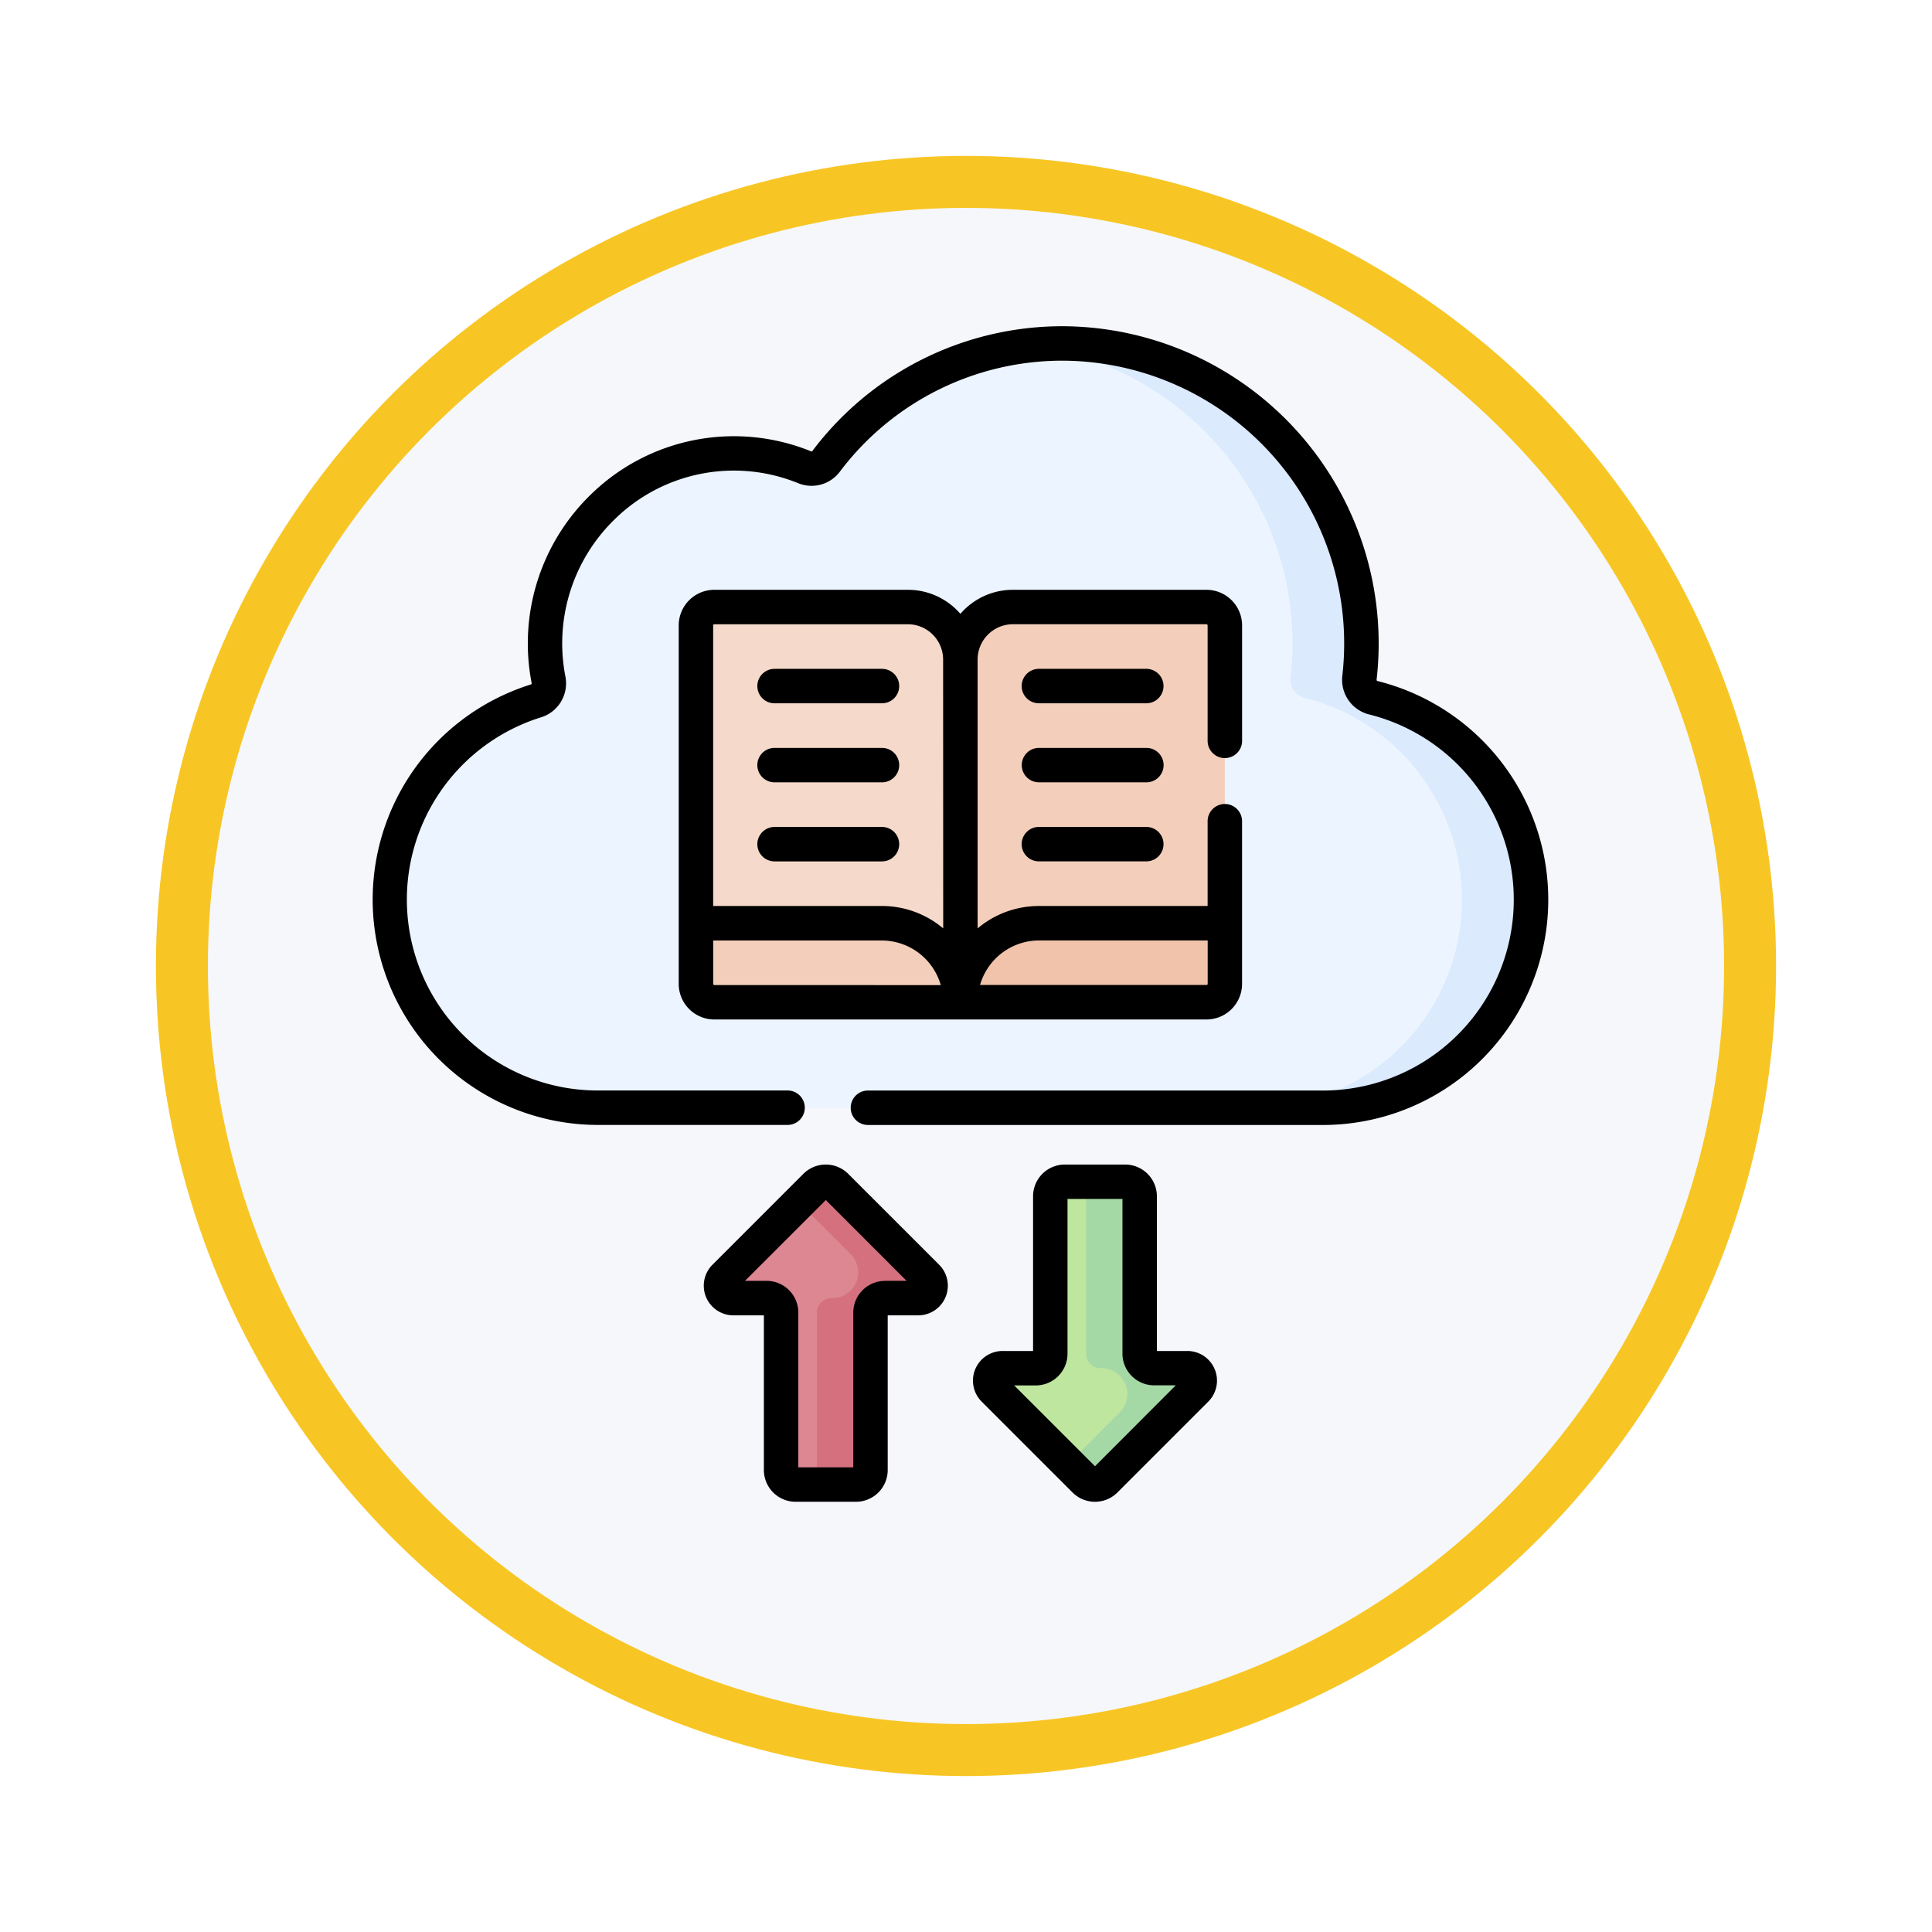 <svg xmlns="http://www.w3.org/2000/svg" xmlns:xlink="http://www.w3.org/1999/xlink" width="111.514" height="111.514" viewBox="0 0 111.514 111.514">
  <defs>
    <filter id="Ellipse_11513" x="0" y="0" width="111.514" height="111.514" filterUnits="userSpaceOnUse">
      <feOffset dy="3" input="SourceAlpha"/>
      <feGaussianBlur stdDeviation="3" result="blur"/>
      <feFlood flood-opacity="0.161"/>
      <feComposite operator="in" in2="blur"/>
      <feComposite in="SourceGraphic"/>
    </filter>
  </defs>
  <g id="Group_1145724" data-name="Group 1145724" transform="translate(-1165.092 -3023.314)">
    <g id="Group_1144903" data-name="Group 1144903" transform="translate(1174.092 3029.313)">
      <g id="Group_1144071" data-name="Group 1144071" transform="translate(0)">
        <g id="Group_1143621" data-name="Group 1143621" transform="translate(0)">
          <g id="Group_1143499" data-name="Group 1143499" transform="translate(0 0)">
            <g transform="matrix(1, 0, 0, 1, -9, -6)" filter="url(#Ellipse_11513)">
              <g id="Ellipse_11513-2" data-name="Ellipse 11513" transform="translate(9 6)" fill="#f5f7fb" stroke="#f8c624" stroke-width="3">
                <circle cx="46.757" cy="46.757" r="46.757" stroke="none"/>
                <circle cx="46.757" cy="46.757" r="45.257" fill="none"/>
              </g>
            </g>
          </g>
        </g>
      </g>
    </g>
    <g id="almacenamiento-en-la-nube" transform="translate(1186.599 3042.144)">
      <g id="Group_1145723" data-name="Group 1145723" transform="translate(0.994 0.994)">
        <g id="Group_1145721" data-name="Group 1145721">
          <path id="Path_981772" data-name="Path 981772" d="M64.266,27.949a1.064,1.064,0,0,1-.8-1.151A17.205,17.205,0,0,0,32.68,14.305a1.045,1.045,0,0,1-1.225.346,10.823,10.823,0,0,0-4.832-.779A10.974,10.974,0,0,0,16.66,26.911a1.061,1.061,0,0,1-.723,1.222,12.013,12.013,0,0,0,3.49,23.482h42.01a12.012,12.012,0,0,0,2.829-23.665Z" transform="translate(-7.5 -7.5)" fill="#ecf5ff"/>
          <g id="Group_1145717" data-name="Group 1145717" transform="translate(36.868 0)">
            <path id="Path_981773" data-name="Path 981773" d="M305.6,27.949a1.065,1.065,0,0,1-.8-1.151A17.229,17.229,0,0,0,285.7,7.615,17.331,17.331,0,0,1,300.822,26.8a1.064,1.064,0,0,0,.8,1.151A12.012,12.012,0,0,1,298.8,51.614h3.976A12.012,12.012,0,0,0,305.6,27.949Z" transform="translate(-285.702 -7.5)" fill="#dbeafd"/>
          </g>
          <g id="Group_1145720" data-name="Group 1145720" transform="translate(17.668 15.213)">
            <g id="Group_1145718" data-name="Group 1145718" transform="translate(15.264)">
              <path id="Path_981774" data-name="Path 981774" d="M256,145.109l15.264-2.129V123.36a1.061,1.061,0,0,0-1.058-1.065H259.022A3.032,3.032,0,0,0,256,125.337v19.772Z" transform="translate(-255.999 -122.295)" fill="#f3cfbb"/>
              <path id="Path_981775" data-name="Path 981775" d="M271.264,260.013h-10.73A4.548,4.548,0,0,0,256,264.576h14.206a1.061,1.061,0,0,0,1.058-1.065Z" transform="translate(-256 -241.762)" fill="#f0c3aa"/>
            </g>
            <g id="Group_1145719" data-name="Group 1145719">
              <path id="Path_981776" data-name="Path 981776" d="M156.085,145.109l-15.264-2.129V123.36a1.061,1.061,0,0,1,1.058-1.065h11.184a3.032,3.032,0,0,1,3.023,3.042v19.772Z" transform="translate(-140.821 -122.295)" fill="#f5dacb"/>
              <path id="Path_981777" data-name="Path 981777" d="M140.821,260.013h10.73a4.548,4.548,0,0,1,4.534,4.563H141.879a1.061,1.061,0,0,1-1.058-1.065Z" transform="translate(-140.821 -241.762)" fill="#f3cfbb"/>
            </g>
          </g>
        </g>
        <g id="Group_1145722" data-name="Group 1145722" transform="translate(19.113 48.387)">
          <path id="Path_981778" data-name="Path 981778" d="M277.594,382.541v-9.087a.837.837,0,0,0-.837-.837h-3.485a.837.837,0,0,0-.837.837v9.087a.837.837,0,0,1-.837.837h-1.915a.717.717,0,0,0-.507,1.225l5.247,5.247a.837.837,0,0,0,1.184,0l5.247-5.247a.717.717,0,0,0-.507-1.225H278.43A.837.837,0,0,1,277.594,382.541Z" transform="translate(-253.427 -372.617)" fill="#bfe69f"/>
          <path id="Path_981779" data-name="Path 981779" d="M309.84,383.378h-1.915a.837.837,0,0,1-.837-.837v-9.087a.837.837,0,0,0-.837-.837h-3.089a.837.837,0,0,1,.837.837v9.087a.837.837,0,0,0,.837.837h.052a1.489,1.489,0,0,1,1.053,2.542l-2.977,2.977.952.952a.837.837,0,0,0,1.184,0l5.247-5.247A.717.717,0,0,0,309.84,383.378Z" transform="translate(-282.921 -372.617)" fill="#a4d9a6"/>
          <path id="Path_981780" data-name="Path 981780" d="M160.356,380.172v9.087a.837.837,0,0,1-.837.837h-3.485a.837.837,0,0,1-.837-.837v-9.087a.837.837,0,0,0-.837-.837h-1.915a.717.717,0,0,1-.507-1.225l5.247-5.247a.837.837,0,0,1,1.184,0l5.247,5.247a.717.717,0,0,1-.507,1.225h-1.915A.837.837,0,0,0,160.356,380.172Z" transform="translate(-151.726 -372.618)" fill="#dd8793"/>
          <path id="Path_981781" data-name="Path 981781" d="M192.6,379.334h-1.915a.837.837,0,0,0-.837.837v9.087a.837.837,0,0,1-.837.837h-3.088a.837.837,0,0,0,.837-.837v-9.087a.837.837,0,0,1,.837-.837h.052a1.489,1.489,0,0,0,1.053-2.542l-2.977-2.977.952-.952a.837.837,0,0,1,1.184,0l5.247,5.247A.717.717,0,0,1,192.6,379.334Z" transform="translate(-181.221 -372.617)" fill="#d5707e"/>
        </g>
      </g>
      <path id="Path_981782" data-name="Path 981782" d="M29.392,19.776H23.2a.994.994,0,1,0,0,1.988h6.2a.994.994,0,0,0,0-1.988Zm-1.94,29.147a1.831,1.831,0,0,0-2.589,0L19.616,54.17a1.711,1.711,0,0,0,1.21,2.921h1.758v8.93a1.833,1.833,0,0,0,1.831,1.831H27.9a1.833,1.833,0,0,0,1.831-1.831v-8.93h1.758A1.711,1.711,0,0,0,32.7,54.17Zm2.122,6.18a1.833,1.833,0,0,0-1.831,1.831v8.93H24.572v-8.93A1.833,1.833,0,0,0,22.741,55.1H21.494l4.664-4.664L30.822,55.1H29.574Zm-.182-30.765H23.2a.994.994,0,1,0,0,1.988h6.2a.994.994,0,0,0,0-1.988Zm0,4.563H23.2a.994.994,0,1,0,0,1.988h6.2a.994.994,0,0,0,0-1.988Zm19.8-3.975a.994.994,0,0,0,.994-.994V17.272a2.058,2.058,0,0,0-2.052-2.059H36.949A4,4,0,0,0,33.926,16.6,4,4,0,0,0,30.9,15.213H19.72a2.057,2.057,0,0,0-2.052,2.059V37.956a2.057,2.057,0,0,0,2.052,2.058H48.132a2.057,2.057,0,0,0,2.052-2.058V28.571a.994.994,0,0,0-1.988,0v4.893H38.46a5.486,5.486,0,0,0-3.54,1.293V19.249A2.041,2.041,0,0,1,36.949,17.2H48.132a.068.068,0,0,1,.064.071v6.661a.994.994,0,0,0,.994.994Zm-29.47,13.1a.068.068,0,0,1-.064-.071v-2.5h9.736a3.551,3.551,0,0,1,3.4,2.575Zm13.212-3.27a5.485,5.485,0,0,0-3.54-1.293H19.656V17.272a.068.068,0,0,1,.064-.071H30.9a2.041,2.041,0,0,1,2.029,2.048Zm5.528.695H48.2v2.5a.068.068,0,0,1-.064.071H35.06A3.55,3.55,0,0,1,38.46,35.452Zm6.2-11.113h-6.2a.994.994,0,1,0,0,1.988h6.2a.994.994,0,1,0,0-1.988ZM58,20.478a.071.071,0,0,1-.051-.072A18.313,18.313,0,0,0,39.852,0,18.053,18.053,0,0,0,25.383,7.2a.057.057,0,0,1-.058.028A11.814,11.814,0,0,0,12.6,9.709,11.976,11.976,0,0,0,9.178,20.593a.069.069,0,0,1-.039.083A13.007,13.007,0,0,0,12.921,46.1h11.03a.994.994,0,1,0,0-1.988H12.921a11.018,11.018,0,0,1-3.2-21.538,2.053,2.053,0,0,0,1.406-2.361,9.987,9.987,0,0,1,2.856-9.08,9.826,9.826,0,0,1,10.587-2.07A2.043,2.043,0,0,0,26.965,8.4,16.08,16.08,0,0,1,39.852,1.988,16.325,16.325,0,0,1,55.971,20.179a2.058,2.058,0,0,0,1.553,2.23,11.018,11.018,0,0,1-2.593,21.706H28.589a.994.994,0,1,0,0,1.988H54.931A13.006,13.006,0,0,0,58,20.478ZM47.026,59.148H45.268v-8.93a1.833,1.833,0,0,0-1.831-1.831H39.952a1.833,1.833,0,0,0-1.831,1.831v8.93H36.363a1.711,1.711,0,0,0-1.21,2.921L40.4,67.316a1.831,1.831,0,0,0,2.589,0l5.247-5.247a1.712,1.712,0,0,0-1.21-2.922ZM41.695,65.8l-4.664-4.664h1.247A1.833,1.833,0,0,0,40.109,59.3v-8.93H43.28V59.3a1.833,1.833,0,0,0,1.831,1.831h1.247Zm2.962-36.9h-6.2a.994.994,0,1,0,0,1.988h6.2a.994.994,0,1,0,0-1.988Zm0-9.125h-6.2a.994.994,0,1,0,0,1.988h6.2a.994.994,0,1,0,0-1.988Z" transform="translate(0 0)"/>
    </g>
  </g>
</svg>
